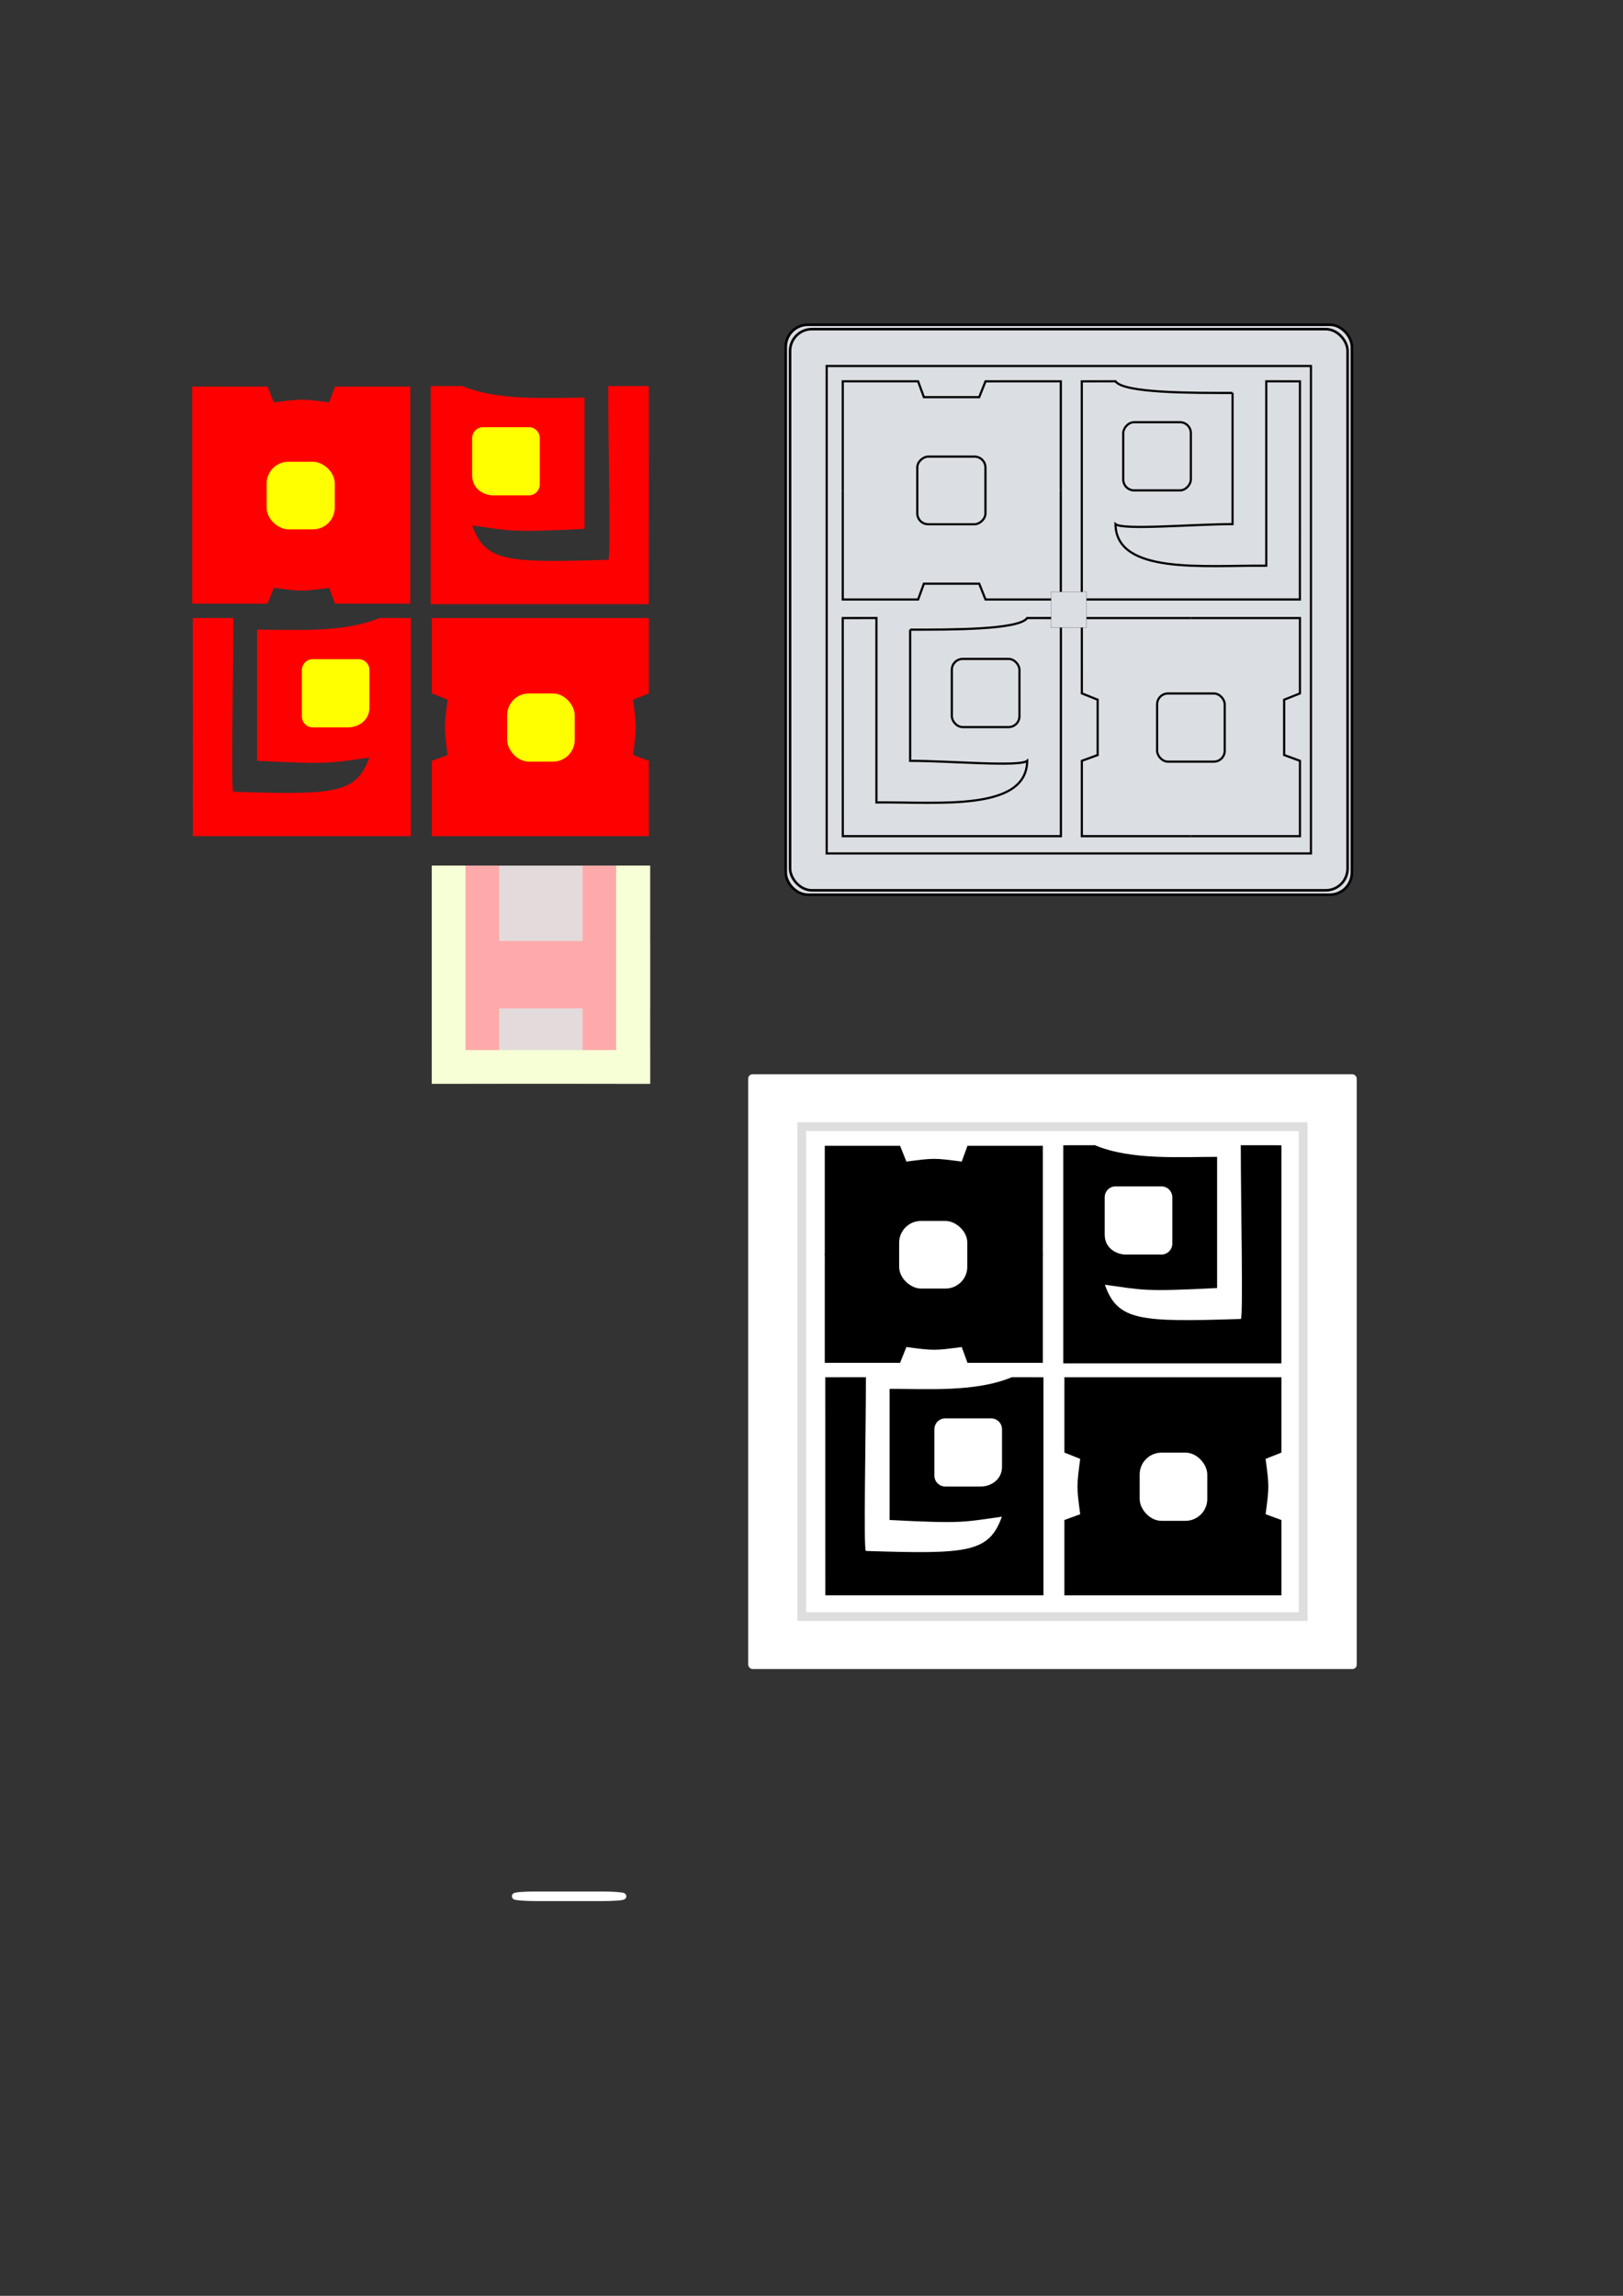 <?xml version="1.0" encoding="UTF-8" standalone="no"?>
<!-- Created with Inkscape (http://www.inkscape.org/) -->

<svg
   xmlns:dc="http://purl.org/dc/elements/1.1/"
   xmlns:cc="http://creativecommons.org/ns#"
   xmlns:rdf="http://www.w3.org/1999/02/22-rdf-syntax-ns#"
   xmlns:svg="http://www.w3.org/2000/svg"
   xmlns="http://www.w3.org/2000/svg"
   xmlns:sodipodi="http://sodipodi.sourceforge.net/DTD/sodipodi-0.dtd"
   xmlns:inkscape="http://www.inkscape.org/namespaces/inkscape"
   width="210mm"
   height="297mm"
   viewBox="0 0 744.094 1052.362"
   id="svg2"
   version="1.1"
   inkscape:version="0.91 r13725"
   sodipodi:docname="logo.svg">
  <rect x="0" y="0" width="744.094" height="1052.362" fill="#333333" stroke="none"/>
  <defs
     id="defs4" />
  <sodipodi:namedview
     id="base"
     pagecolor="#ffffff"
     bordercolor="#666666"
     borderopacity="1.0"
     inkscape:pageopacity="0.0"
     inkscape:pageshadow="2"
     inkscape:zoom="1"
     inkscape:cx="191.54023"
     inkscape:cy="423.42684"
     inkscape:document-units="px"
     inkscape:current-layer="layer1"
     showgrid="false"
     showguides="false"
     inkscape:guide-bbox="true"
     inkscape:snap-bbox="true"
     inkscape:snap-bbox-midpoints="true"
     inkscape:bbox-nodes="true"
     inkscape:bbox-paths="false"
     inkscape:snap-global="false"
     inkscape:snap-page="false"
     inkscape:snap-bbox-edge-midpoints="true"
     inkscape:object-nodes="true"
     inkscape:object-paths="true"
     inkscape:window-width="1918"
     inkscape:window-height="1061"
     inkscape:window-x="0"
     inkscape:window-y="17"
     inkscape:window-maximized="0">
    <sodipodi:guide
       position="247.992,678.115"
       orientation="1,0"
       id="guide3336" />
    <sodipodi:guide
       position="247.992,605.586"
       orientation="0,1"
       id="guide3338" />
    <sodipodi:guide
       position="194.75,655.563"
       orientation="0,1"
       id="guide3346" />
    <sodipodi:guide
       position="197.969,660.219"
       orientation="1,0"
       id="guide3348" />
    <sodipodi:guide
       position="298.105,555.586"
       orientation="0,1"
       id="guide3350" />
    <sodipodi:guide
       position="297.992,555.328"
       orientation="1,0"
       id="guide3352" />
    <sodipodi:guide
       position="264,718.866"
       orientation="0,1"
       id="guide3494" />
  </sodipodi:namedview>
  <g
     inkscape:label="Layer 1"
     inkscape:groupmode="layer"
     id="layer1">
    <rect
       style="fill:#ffffff;fill-opacity:1;stroke:none;stroke-width:6;stroke-miterlimit:4;stroke-dasharray:none;stroke-opacity:1"
       id="rect4403"
       width="279.002"
       height="272.628"
       x="343.024"
       y="492.423"
       rx="2"
       ry="2"
       inkscape:export-xdpi="150"
       inkscape:export-ydpi="150" />
    <rect
       y="516.433"
       x="367.595"
       height="224.61"
       width="229.86"
       id="rect4399"
       style="fill:#ffffff;stroke:#dedede;stroke-width:4;stroke-miterlimit:4;stroke-dasharray:none;stroke-opacity:1;fill-opacity:1"
       inkscape:export-xdpi="150"
       inkscape:export-ydpi="150" />
    <path
       style="fill:#ff0000;fill-rule:evenodd;stroke:none;stroke-width:1px;stroke-linecap:butt;stroke-linejoin:miter;stroke-opacity:1;fill-opacity:1"
       d="m 117.859,288.622 0,60.125 c 34.153,1.768 33.826,0.899 51.457,-1.503 -5.905,16.604 -15.896,17.174 -62.318,15.689 -1.186,0.274 0,-53.099 0,-79.648 l -18.632,0.024 0.024,99.976 100,5.1e-4 0,-99.977 -14.481,-0.024 c -16.53,6.911 -38.618,5.336 -56.05,5.336 z"
       id="path3400"
       inkscape:connector-curvature="0"
       sodipodi:nodetypes="ccccccccccc" />
    <g
       id="g3547"
       style="fill:#ff0000;fill-opacity:1;stroke:none">
      <path
         style="fill:#ff0000;fill-rule:evenodd;stroke:none;stroke-width:1px;stroke-linecap:butt;stroke-linejoin:miter;stroke-opacity:1;fill-opacity:1"
         d="m 247.992,383.286 -50.004,0 0,-34.539 7.249,-2.652 c -1.653,-12.598 -1.67,-12.598 0,-25.367 l -7.245,-2.892 -0.004,-34.526 50.004,0"
         id="path3496"
         inkscape:connector-curvature="0"
         sodipodi:nodetypes="cccccccc" />
      <path
         sodipodi:nodetypes="cccccccc"
         inkscape:connector-curvature="0"
         id="path3498"
         d="m 247.488,383.286 50.004,0 0,-34.539 -7.249,-2.652 c 1.653,-12.598 1.67,-12.598 0,-25.367 l 7.245,-2.892 0.004,-34.526 -50.004,0"
         style="fill:#ff0000;fill-rule:evenodd;stroke:none;stroke-width:1px;stroke-linecap:butt;stroke-linejoin:miter;stroke-opacity:1;fill-opacity:1" />
    </g>
    <rect
       ry="10.156"
       rx="10.156"
       style="fill:#dbdee3;stroke:#000000;stroke-width:1.18"
       id="rect3487"
       width="259.576"
       height="261.246"
       x="360.237"
       y="148.865" />
    <rect
       y="150.869"
       x="362.228"
       height="257.238"
       width="255.594"
       id="rect3485"
       style="fill:#dbdee3;stroke:#000000;stroke-width:1.162"
       rx="10"
       ry="10" />
    <rect
       style="fill:#e3dbdb"
       id="rect3342"
       width="100"
       height="100"
       x="197.992"
       y="396.776" />
    <rect
       y="431.326"
       x="197.992"
       height="30.9"
       width="100"
       id="rect3358"
       style="fill:#ffaaaa" />
    <rect
       style="fill:#ffaaaa"
       id="rect3360"
       width="100"
       height="30.9"
       x="396.776"
       y="-228.869"
       transform="matrix(0,1,-1,0,0,0)" />
    <rect
       transform="matrix(0,1,-1,0,0,0)"
       y="-297.992"
       x="396.776"
       height="30.9"
       width="100"
       id="rect3378"
       style="fill:#ffaaaa" />
    <rect
       style="fill:#f6ffd5"
       id="rect3380"
       width="100"
       height="15.45"
       x="396.776"
       y="-297.992"
       transform="matrix(0,1,-1,0,0,0)" />
    <rect
       y="481.326"
       x="197.969"
       height="15.45"
       width="100"
       id="rect3384"
       style="fill:#f6ffd5" />
    <rect
       transform="matrix(0,1,-1,0,0,0)"
       y="-297.992"
       x="396.776"
       height="15.45"
       width="100"
       id="rect3386"
       style="fill:#f6ffd5" />
    <rect
       transform="matrix(0,1,-1,0,0,0)"
       y="-213.419"
       x="396.776"
       height="15.45"
       width="100"
       id="rect3396"
       style="fill:#f6ffd5" />
    <path
       style="fill:#ffff00;stroke:none;fill-opacity:1"
       d="m 143.391,302.156 21,0 c 2.77,0 5,2.23 5,5 l 0,17.125 c 0,6.388 -5.612,9.125 -9.691,9.125 l -16.309,0 c -2.77,0 -5,-2.23 -5,-5 l 0,-21.25 c 0,-2.77 2.23,-5 5,-5 z"
       id="rect3392"
       inkscape:connector-curvature="0"
       sodipodi:nodetypes="sssssssss" />
    <rect
       style="fill:#dbdee3;stroke:#000000;stroke-width:1.01"
       id="rect3483"
       width="222.022"
       height="223.45"
       x="379.014"
       y="167.763" />
    <g
       id="g3411"
       transform="translate(298,0)">
      <path
         style="fill:none;fill-rule:evenodd;stroke:#000000;stroke-width:1px;stroke-linecap:butt;stroke-linejoin:miter;stroke-opacity:1"
         d="m 247.992,383.286 -50.004,0 0,-34.539 7.249,-2.652 0,-25.367 -7.245,-2.892 -0.004,-34.526 50.004,0"
         id="path3413"
         inkscape:connector-curvature="0"
         sodipodi:nodetypes="cccccccc" />
      <rect
         style="fill:none;stroke:#000000"
         id="rect3415"
         width="31"
         height="31.25"
         x="232.5"
         y="317.872"
         rx="5"
         ry="5" />
      <path
         sodipodi:nodetypes="cccccccc"
         inkscape:connector-curvature="0"
         id="path3417"
         d="m 247.988,383.286 50.004,0 0,-34.539 -7.249,-2.652 0,-25.367 7.245,-2.892 0.004,-34.526 -50.004,0"
         style="fill:none;fill-rule:evenodd;stroke:#000000;stroke-width:1px;stroke-linecap:butt;stroke-linejoin:miter;stroke-opacity:1" />
    </g>
    <g
       id="g3419"
       transform="translate(298,0)">
      <rect
         ry="5"
         rx="5"
         y="302.035"
         x="138.391"
         height="31.25"
         width="31"
         id="rect3421"
         style="fill:none;stroke:#000000" />
      <path
         style="fill:none;fill-rule:evenodd;stroke:#000000;stroke-width:1px;stroke-linecap:butt;stroke-linejoin:miter;stroke-opacity:1"
         d="m 119.273,288.622 0,60.125 c 17.889,0 50.286,2.901 53.667,0 -0.289,23.258 -40.418,18.811 -69.123,19.063 l 0,-84.524 -15.45,0.024 0.024,99.976 100,5.1e-4 0,-99.977 -15.45,-0.024 c -3.746,5.459 -35.368,5.336 -53.667,5.336"
         id="path3423"
         inkscape:connector-curvature="0"
         sodipodi:nodetypes="ccccccccccc" />
    </g>
    <g
       transform="matrix(0,1,-1,0,769.666,-23.193)"
       id="g3425">
      <path
         sodipodi:nodetypes="cccccccc"
         inkscape:connector-curvature="0"
         id="path3427"
         d="m 247.992,383.286 -50.004,0 0,-34.539 7.249,-2.652 0,-25.367 -7.245,-2.892 -0.004,-34.526 50.004,0"
         style="fill:none;fill-rule:evenodd;stroke:#000000;stroke-width:1px;stroke-linecap:butt;stroke-linejoin:miter;stroke-opacity:1" />
      <rect
         ry="5"
         rx="5"
         y="317.872"
         x="232.5"
         height="31.25"
         width="31"
         id="rect3429"
         style="fill:none;stroke:#000000" />
      <path
         style="fill:none;fill-rule:evenodd;stroke:#000000;stroke-width:1px;stroke-linecap:butt;stroke-linejoin:miter;stroke-opacity:1"
         d="m 247.988,383.286 50.004,0 0,-34.539 -7.249,-2.652 0,-25.367 7.245,-2.892 0.004,-34.526 -50.004,0"
         id="path3431"
         inkscape:connector-curvature="0"
         sodipodi:nodetypes="cccccccc" />
    </g>
    <g
       transform="matrix(-1,0,0,1,684.359,-108.5)"
       id="g3433">
      <rect
         style="fill:none;stroke:#000000"
         id="rect3435"
         width="31"
         height="31.25"
         x="138.391"
         y="302.035"
         rx="5"
         ry="5" />
      <path
         sodipodi:nodetypes="ccccccccccc"
         inkscape:connector-curvature="0"
         id="path3437"
         d="m 119.273,288.622 0,60.125 c 17.889,0 50.286,2.901 53.667,0 -0.289,23.258 -40.418,18.811 -69.123,19.063 l 0,-84.524 -15.45,0.024 0.024,99.976 100,5.1e-4 0,-99.977 -15.45,-0.024 c -3.746,5.459 -35.368,5.336 -53.667,5.336"
         style="fill:none;fill-rule:evenodd;stroke:#000000;stroke-width:1px;stroke-linecap:butt;stroke-linejoin:miter;stroke-opacity:1" />
    </g>
    <rect
       y="271.295"
       x="481.885"
       height="16.385"
       width="16.281"
       id="rect3489"
       style="fill:#dbdee3;stroke:#000000;stroke-width:0.074" />
    <rect
       style="fill:#ffff00;stroke:none;fill-opacity:1"
       id="rect3364"
       width="31"
       height="31.25"
       x="232.5"
       y="317.872"
       rx="10"
       ry="10" />
    <path
       sodipodi:nodetypes="ccccccccccc"
       inkscape:connector-curvature="0"
       id="path4363"
       d="m 268,182.281 0,60.125 c -34.153,1.768 -33.826,0.899 -51.457,-1.503 5.905,16.604 15.896,17.174 62.318,15.689 1.186,0.274 0,-53.099 0,-79.648 l 18.632,0.024 -0.024,99.976 -100,5.1e-4 0,-99.977 14.481,-0.024 c 16.53,6.911 38.618,5.336 56.05,5.336 z"
       style="fill:#ff0000;fill-opacity:1;fill-rule:evenodd;stroke:none;stroke-width:1px;stroke-linecap:butt;stroke-linejoin:miter;stroke-opacity:1" />
    <g
       style="fill:#ff0000;fill-opacity:1;stroke:none"
       id="g4365"
       transform="matrix(0,1,1,0,-195.178,-20.783)">
      <path
         sodipodi:nodetypes="cccccccc"
         inkscape:connector-curvature="0"
         id="path4367"
         d="m 247.992,383.286 -50.004,0 0,-34.539 7.249,-2.652 c -1.653,-12.598 -1.67,-12.598 0,-25.367 l -7.245,-2.892 -0.004,-34.526 50.004,0"
         style="fill:#ff0000;fill-opacity:1;fill-rule:evenodd;stroke:none;stroke-width:1px;stroke-linecap:butt;stroke-linejoin:miter;stroke-opacity:1" />
      <path
         style="fill:#ff0000;fill-opacity:1;fill-rule:evenodd;stroke:none;stroke-width:1px;stroke-linecap:butt;stroke-linejoin:miter;stroke-opacity:1"
         d="m 247.488,383.286 50.004,0 0,-34.539 -7.249,-2.652 c 1.653,-12.598 1.67,-12.598 0,-25.367 l 7.245,-2.892 0.004,-34.526 -50.004,0"
         id="path4369"
         inkscape:connector-curvature="0"
         sodipodi:nodetypes="cccccccc" />
    </g>
    <path
       sodipodi:nodetypes="sssssssss"
       inkscape:connector-curvature="0"
       id="path4371"
       d="m 242.468,195.816 -21,0 c -2.77,0 -5,2.23 -5,5 l 0,17.125 c 0,6.388 5.612,9.125 9.691,9.125 l 16.309,0 c 2.77,0 5,-2.23 5,-5 l 0,-21.25 c 0,-2.77 -2.23,-5 -5,-5 z"
       style="fill:#ffff00;fill-opacity:1;stroke:none" />
    <rect
       ry="10"
       rx="10"
       y="122.234"
       x="211.656"
       height="31.25"
       width="31"
       id="rect4373"
       style="fill:#ffff00;fill-opacity:1;stroke:none"
       transform="matrix(0,1,1,0,0,0)" />
    <g
       id="g4407"
       style="fill:#000000;fill-opacity:1"
       inkscape:export-xdpi="150"
       inkscape:export-ydpi="150">
      <path
         style="fill:#000000;fill-opacity:1;fill-rule:evenodd;stroke:none;stroke-width:1px;stroke-linecap:butt;stroke-linejoin:miter;stroke-opacity:1"
         d="m 407.859,636.622 0,60.125 c 34.153,1.768 33.826,0.899 51.457,-1.503 -5.905,16.604 -15.896,17.174 -62.318,15.689 -1.186,0.274 0,-53.099 0,-79.648 l -18.632,0.024 0.024,99.976 100,5.1e-4 0,-99.977 -14.481,-0.024 c -16.53,6.911 -38.618,5.336 -56.05,5.336 z"
         id="path4375"
         inkscape:connector-curvature="0"
         sodipodi:nodetypes="ccccccccccc" />
      <g
         transform="translate(290,348)"
         id="g4377"
         style="fill:#000000;fill-opacity:1;stroke:none">
        <path
           style="fill:#000000;fill-opacity:1;fill-rule:evenodd;stroke:none;stroke-width:1px;stroke-linecap:butt;stroke-linejoin:miter;stroke-opacity:1"
           d="m 247.992,383.286 -50.004,0 0,-34.539 7.249,-2.652 c -1.653,-12.598 -1.67,-12.598 0,-25.367 l -7.245,-2.892 -0.004,-34.526 50.004,0"
           id="path4379"
           inkscape:connector-curvature="0"
           sodipodi:nodetypes="cccccccc" />
        <path
           sodipodi:nodetypes="cccccccc"
           inkscape:connector-curvature="0"
           id="path4381"
           d="m 247.488,383.286 50.004,0 0,-34.539 -7.249,-2.652 c 1.653,-12.598 1.67,-12.598 0,-25.367 l 7.245,-2.892 0.004,-34.526 -50.004,0"
           style="fill:#000000;fill-opacity:1;fill-rule:evenodd;stroke:none;stroke-width:1px;stroke-linecap:butt;stroke-linejoin:miter;stroke-opacity:1" />
      </g>
      <path
         sodipodi:nodetypes="ccccccccccc"
         inkscape:connector-curvature="0"
         id="path4387"
         d="m 558,530.281 0,60.125 c -34.153,1.768 -33.826,0.899 -51.457,-1.503 5.905,16.604 15.896,17.174 62.318,15.689 1.186,0.274 0,-53.099 0,-79.648 l 18.632,0.024 -0.024,99.976 -100,5.1e-4 0,-99.977 14.481,-0.024 c 16.53,6.911 38.618,5.336 56.05,5.336 z"
         style="fill:#000000;fill-opacity:1;fill-rule:evenodd;stroke:none;stroke-width:1px;stroke-linecap:butt;stroke-linejoin:miter;stroke-opacity:1" />
      <g
         style="fill:#000000;fill-opacity:1;stroke:none"
         id="g4389"
         transform="matrix(0,1,1,0,94.822,327.217)">
        <path
           sodipodi:nodetypes="cccccccc"
           inkscape:connector-curvature="0"
           id="path4391"
           d="m 247.992,383.286 -50.004,0 0,-34.539 7.249,-2.652 c -1.653,-12.598 -1.67,-12.598 0,-25.367 l -7.245,-2.892 -0.004,-34.526 50.004,0"
           style="fill:#000000;fill-opacity:1;fill-rule:evenodd;stroke:none;stroke-width:1px;stroke-linecap:butt;stroke-linejoin:miter;stroke-opacity:1" />
        <path
           style="fill:#000000;fill-opacity:1;fill-rule:evenodd;stroke:none;stroke-width:1px;stroke-linecap:butt;stroke-linejoin:miter;stroke-opacity:1"
           d="m 247.488,383.286 50.004,0 0,-34.539 -7.249,-2.652 c 1.653,-12.598 1.67,-12.598 0,-25.367 l 7.245,-2.892 0.004,-34.526 -50.004,0"
           id="path4393"
           inkscape:connector-curvature="0"
           sodipodi:nodetypes="cccccccc" />
      </g>
    </g>
    <g
       id="g4418"
       style="fill:#ffffff;fill-opacity:1"
       inkscape:export-xdpi="150"
       inkscape:export-ydpi="150">
      <path
         style="fill:#ffffff;fill-opacity:1;stroke:none"
         d="m 433.391,650.156 21,0 c 2.77,0 5,2.23 5,5 l 0,17.125 c 0,6.388 -5.612,9.125 -9.691,9.125 l -16.309,0 c -2.77,0 -5,-2.23 -5,-5 l 0,-21.25 c 0,-2.77 2.23,-5 5,-5 z"
         id="path4383"
         inkscape:connector-curvature="0"
         sodipodi:nodetypes="sssssssss"
         inkscape:export-xdpi="150"
         inkscape:export-ydpi="150" />
      <rect
         style="fill:#ffffff;fill-opacity:1;stroke:none"
         id="rect4385"
         width="31"
         height="31.25"
         x="522.5"
         y="665.872"
         rx="10"
         ry="10"
         inkscape:export-xdpi="150"
         inkscape:export-ydpi="150" />
      <path
         sodipodi:nodetypes="sssssssss"
         inkscape:connector-curvature="0"
         id="path4395"
         d="m 532.468,543.816 -21,0 c -2.77,0 -5,2.23 -5,5 l 0,17.125 c 0,6.388 5.612,9.125 9.691,9.125 l 16.309,0 c 2.77,0 5,-2.23 5,-5 l 0,-21.25 c 0,-2.77 -2.23,-5 -5,-5 z"
         style="fill:#ffffff;fill-opacity:1;stroke:none"
         inkscape:export-xdpi="150"
         inkscape:export-ydpi="150" />
      <rect
         ry="10"
         rx="10"
         y="412.234"
         x="559.656"
         height="31.25"
         width="31"
         id="rect4397"
         style="fill:#ffffff;fill-opacity:1;stroke:none"
         transform="matrix(0,1,1,0,0,0)"
         inkscape:export-xdpi="150"
         inkscape:export-ydpi="150" />
    </g>
    <rect
       style="fill:#00191f;fill-opacity:1;stroke:#ffffff;stroke-width:3;stroke-miterlimit:4;stroke-dasharray:none;stroke-opacity:1"
       id="rect4194"
       width="49.497"
       height="1.414"
       x="236.174"
       y="868.514"
       rx="10"
       ry="1.414" />
  </g>
</svg>
